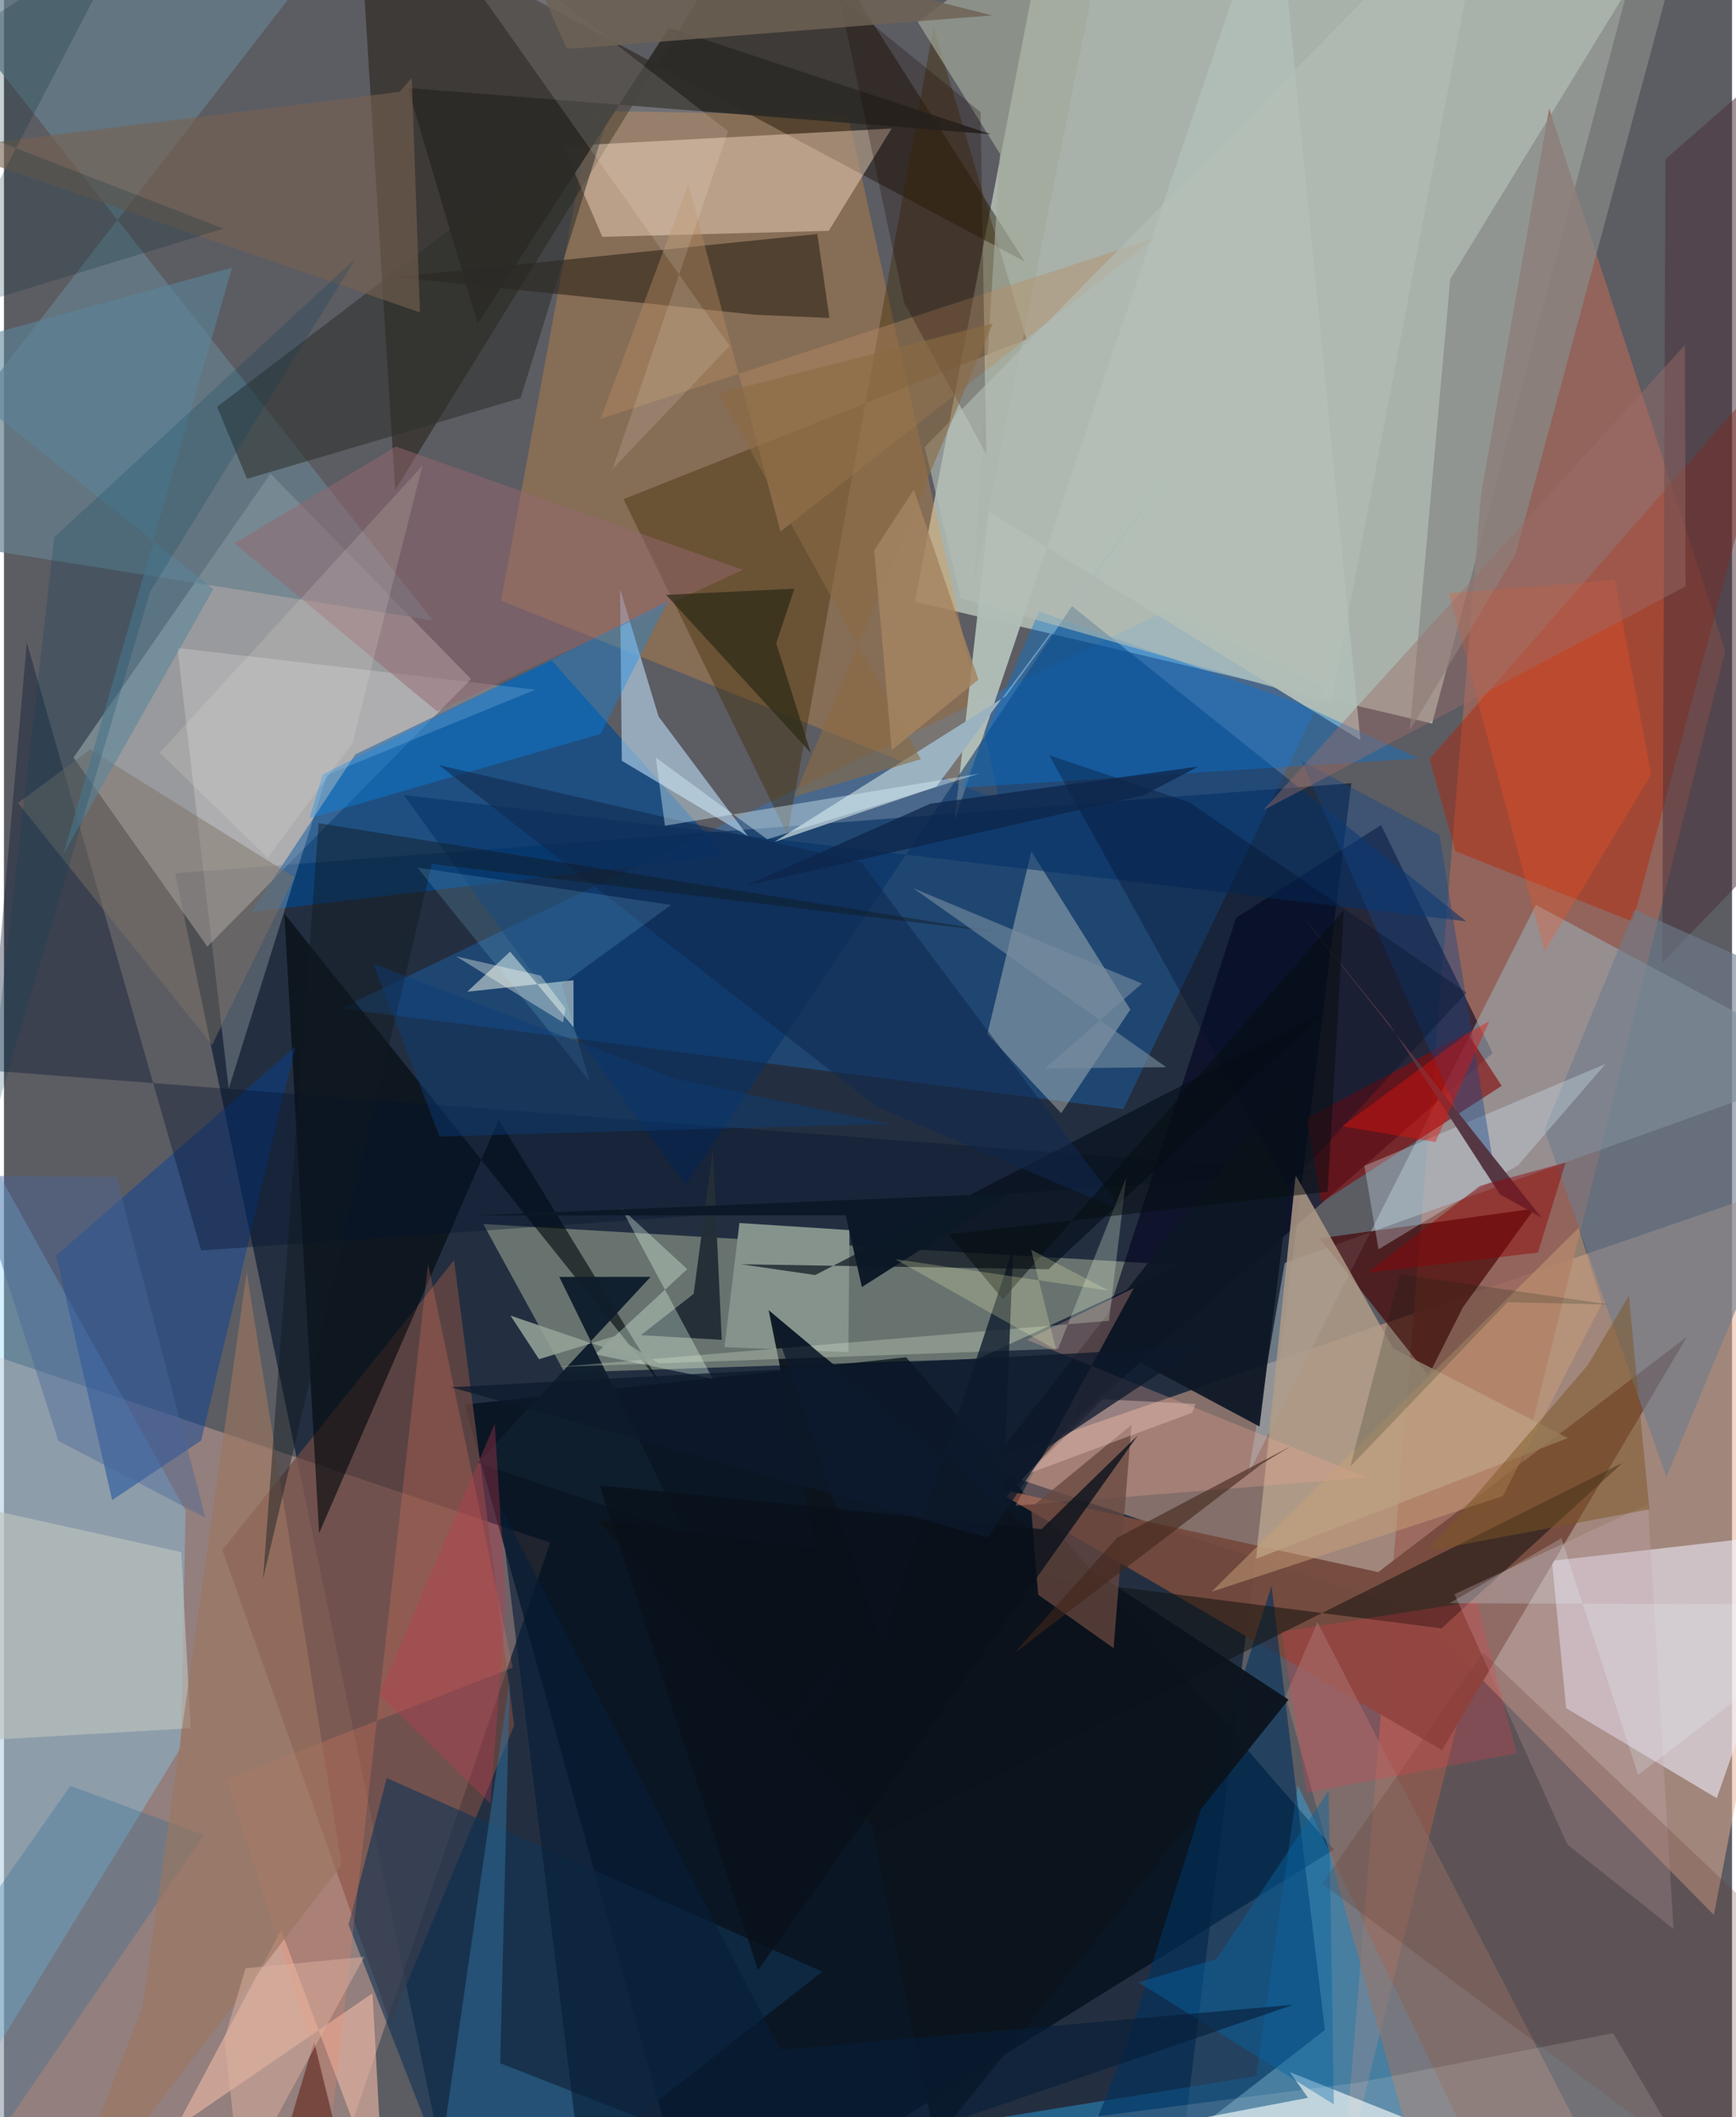 <svg xmlns="http://www.w3.org/2000/svg" width="228" height="278" viewBox="0 0 836 1024"><path fill="#5c5c63" d="M0 0h836v1024H0z"/><path fill="#deefde" fill-opacity=".58" d="M800.622-62l-109.72 411.939-250.237-58.911 59.41-308.745z"/><path fill="#1f2c3f" fill-opacity=".925" d="M651.824 378.801l-81.109 655.118L220.791 1086 82.839 422.361z"/><path fill="#e6b095" fill-opacity=".494" d="M898 560.892L469.826 708.316l212.841 71.18L827.191 926.19z"/><path fill="#fdc4af" fill-opacity=".345" d="M155.824 1063.517l108.434-317.405-319.966-107.52-6.292 388.08z"/><path fill="#cfd1d2" fill-opacity=".525" d="M98.385 457.859l-64.733-91.462 95.283-137.306 97.053 99.36z"/><path fill="#9b6559" fill-opacity=".851" d="M832.766 314.75L747.542 52.455l-33.016 186.88-67.083 817.232z"/><path fill="#f6ffcf" fill-opacity=".325" d="M231.872 592.008l39.369 71.863 199.888-6.653 98.148-45.358z"/><path fill="#178cff" fill-opacity=".255" d="M639.49 332.53l-97.998 203.92-378.38-48.686 398.53-191.972z"/><path fill="#000c19" fill-opacity=".71" d="M643.483 894.549L335.864 1086 222.95 679.34l213.466-22.879z"/><path fill="#ed9636" fill-opacity=".286" d="M284.27 53.622l124.085 2.137 73.23 331.333-241.109-96.535z"/><path fill="#1a1100" fill-opacity=".443" d="M493.773 126.475L373.77-62 189.268 237.013 171.626-45.923z"/><path fill="#00011c" fill-opacity=".576" d="M666.175 399.058l-70.09 44.865-78.946 243.65L720.206 509.33z"/><path fill="#f0effd" fill-opacity=".565" d="M748.862 754.928l6.868 71.24 72.869 43.58 45.174-129.06z"/><path fill="#9baab2" fill-opacity=".608" d="M741.123 437.66l144.801 77.821-266.339 95.35-17.732 102.296z"/><path fill="#85d8ff" fill-opacity=".345" d="M87.877 730.64L-62 460.738V1086L85.544 845.308z"/><path fill="#754a3d" fill-opacity=".937" d="M664.844 760.376L814.2 646.531 695.721 846.473l-219.169-127.34z"/><path fill="#01498f" fill-opacity=".663" d="M170.044 364.815l-50.237 76.188 229.274-27.198-84.192-94.411z"/><path fill="#ffe2cb" fill-opacity=".435" d="M270.48 70.681l158.956-8.518-30.422 49.479-109.514 2.904z"/><path fill="#2bb4fd" fill-opacity=".388" d="M605.842 1004.151l20.042-140.579 87.104 181.376-471.148 17.946z"/><path fill="#724a43" fill-opacity=".702" d="M246.815 834.513l-59.878 144.05-81.286-228.936 112.098-140.071z"/><path fill="#f7f6e0" fill-opacity=".322" d="M544.917 488.257l-33.45 50.149-35.745-38.187 21.313-88.418z"/><path fill="#ba2100" fill-opacity=".42" d="M861.691 170.494L689.661 367.05l12.48 44.639 85.828 34.073z"/><path fill="#430101" fill-opacity=".655" d="M705.855 632.205l-16.725 33.137-52.61-66.397 103.927-14.386z"/><path fill="#b0bdb7" fill-opacity=".976" d="M615.134-62L459.845 396.892l16.672-149.426L656.21 357.98z"/><path fill="#432d06" fill-opacity=".412" d="M494.604 164.078L299.719 241.41l79.306 162.314L449.698 12.92z"/><path fill="#66818e" fill-opacity=".694" d="M-62-42.202l219.654 15.818L-62 257.47l269.403 42.605z"/><path fill="#b9d9f3" fill-opacity=".612" d="M298.066 284.92l18.598 61.595 43.257 57.956-61.018-36.51z"/><path fill="#053168" fill-opacity=".553" d="M516.627 293.152L707.362 445.62l-513.943-61.113 136.29 188.595z"/><path fill="#00070b" fill-opacity=".604" d="M239.315 541.63l-86.87 199.943-16.814-299.708 182.353 227.866z"/><path fill="#00325f" fill-opacity=".612" d="M639.037 981.845l-25.821-214.888-70.209 222.372L504.532 1086z"/><path fill="#054199" fill-opacity=".455" d="M52.347 725.521l43.036-28.802 45.466-190.297L25.266 607.246z"/><path fill="#261d12" fill-opacity=".545" d="M399.323 153.793l-35.476-1.524-174.312-18.261 203.946-20.82z"/><path fill="#b19c88" fill-opacity=".831" d="M605.784 753.911l150.733-58.383-84.377-43.278-47.272-83.84z"/><path fill="#f6fdfd" fill-opacity=".635" d="M800.892 1073.318l-178.816-71.095 8.802 12.404-186.142 35.424z"/><path fill="#000f2b" fill-opacity=".349" d="M633.9 566.998L95.404 604.8l-84.34-294.074-18.256 207.031z"/><path fill="#9bb2c0" d="M484.744 336.672l-111.992 70.532L451.04 380.5l118.12-158.862z"/><path fill="#fbf6f1" fill-opacity=".22" d="M83.931 313.414l24.805 213.142 47.54-151.784 100.863-41.195z"/><path fill="#123455" fill-opacity=".604" d="M185.194 859.989l-18.499 70.981L227.162 1086 395.89 953.618z"/><path fill="#840a0b" fill-opacity=".627" d="M724.55 525.187l-16.757-25.772-77.436 41.5 6.99 40.678z"/><path fill="#878987" fill-opacity=".714" d="M680.111 353.198l19.557-218.233L820.207-62 731.25 268.098z"/><path fill="#ebf1e6" fill-opacity=".525" d="M275.518 474.114l-51.397 5.555 20.727-19.39 30.727 36.653z"/><path fill="#0077d8" fill-opacity=".384" d="M500.75 295.727l125.605 44.463 58.15 26.635-220.92 14.098z"/><path fill="#2d2f2b" fill-opacity=".541" d="M103.116 196.766l14.47 34.843 132.364-39.084 43.664-140.79z"/><path fill="#e7b5a3" fill-opacity=".647" d="M83.151 1029.228l95.135-65.158 5.588 102.069-49.829-132.584z"/><path fill="#0f100d" fill-opacity=".514" d="M695.433 787.581l87.766-80.169-359.421 179.666-136.434-151.75z"/><path fill="#85938c" d="M355.807 591.534l53.24 3.432-.543 59.019-59.938-2.409z"/><path fill="#0d1725" fill-opacity=".933" d="M545.91 657.092L340.349 882.474 629.186 514.3l-21.79 175.647z"/><path fill="#eea892" fill-opacity=".294" d="M546.626 622.964l-51.849 25.05 165.168 66.64-170.656 13.597z"/><path fill="#8f766e" fill-opacity=".663" d="M694.196 1086l-74.2-265.716 15.432-35.675L791.114 1086z"/><path fill="#060f1b" fill-opacity=".663" d="M356.58 611.472l148.776 2.424L639.21 489.138 392.468 616.7z"/><path fill="#a2a89a" fill-opacity=".682" d="M469.013 283.828L537.65-59.703l-95.64 70.261 39.853 63.84z"/><path fill="#4a313a" fill-opacity=".522" d="M898-5.41l-94.19 82.39-1.56 388.687L898 366.4z"/><path fill="#bdc4bf" fill-opacity=".639" d="M-16.276 842.074L-38.15 723.265l123.9 27.425 4.592 85.188z"/><path fill="#b68d64" fill-opacity=".416" d="M556.756 115.155L375.659 257.107l-44.513-168.13-42.536 113.61z"/><path fill="#6e7c8c" fill-opacity=".596" d="M898 488.67l-109.113-48.684-43.665 106.399 59.026 168.008z"/><path fill="#dbf3ff" fill-opacity=".302" d="M732.522 563.526l-67.57 40.735-6.811-40.395 116.74-49.345z"/><path fill="#ff8261" fill-opacity=".216" d="M159.144 1021.103L205.16 611.32l40.97 195.256L107.75 860.7z"/><path fill="#0b131c" fill-opacity=".922" d="M450.498 1035.376l-80.56-401.687 127.97 107.094 123.535 81.289z"/><path fill="#30709c" fill-opacity=".514" d="M204.93 1086l39.737-273.4-4.598 185.291 104.394 41.008z"/><path fill="#252f38" fill-opacity=".992" d="M333.65 625.793l-25.52 19.982 39.124 2.263-4.308-92.05z"/><path fill="#674740" fill-opacity=".761" d="M536.81 797.161l-36.472-25.84-3.44-42.182 48.573-40.007z"/><path fill="#95676e" fill-opacity=".49" d="M209.495 344.038l-97.986-81.265 78.124-46.8 167.863 59.63z"/><path fill="#c3a8b1" fill-opacity=".329" d="M701.71 771.065l54.644 121.02 51.313 40.896-12.35-205.4z"/><path fill="#e8ffed" fill-opacity=".329" d="M330.545 613.84l-31.919-29.471 44.298 82.53-56.94-11.859z"/><path fill="#008cfa" fill-opacity=".329" d="M288.657 354.976l-140.823 40.739 6.325-21.123 167.007-83.779z"/><path fill="#12458a" fill-opacity=".396" d="M721.979 571.76l-6.653-6.499L627.6 367.833l66.818 36.006z"/><path fill="#2d2a26" fill-opacity=".929" d="M195.408 42.557l33.763 113.95 92.56-143.093L477.48 64.932z"/><path fill="#786151" fill-opacity=".596" d="M201.255 151.13L-27.778 71.815 191.445 44.43l5.837-6.76z"/><path fill="#caa17a" fill-opacity=".498" d="M761.784 593.87l11.272 36.542-47.95 93.212-140.912 46.25z"/><path fill="#296b97" fill-opacity=".302" d="M-29.855 1072.454L96.653 887.53l-64.578-23.774-53.467 76.477z"/><path fill="#1a0400" fill-opacity=".259" d="M475.232 219.745l-39.726-73.37L404.188-1.232l68.262 55.484z"/><path fill="#101e2d" fill-opacity=".973" d="M329.278 741.298l-60.631-123.71 44.192-.002-83.53 89.867z"/><path fill="#62372c" fill-opacity=".231" d="M891.9 966.809l-29.707 111.3-224.54-167.073 77.858-111.662z"/><path fill="#10284e" fill-opacity=".553" d="M541.507 585.897L422.42 535.43 210.442 370.066l204.351 47.052z"/><path fill="#ff551c" fill-opacity=".267" d="M699.103 286.918l80.163-6.37 17.572 94.026-51.51 85.685z"/><path fill="#7e7266" fill-opacity=".478" d="M100.668 505.45l39.835-81.195-98.757-61.768-34.974 25.88z"/><path fill="#7d5623" fill-opacity=".49" d="M795.986 729.983l-106.995 20.122 77.237-89.895 19.858-33.486z"/><path fill="#9c755f" fill-opacity=".631" d="M163.279 901.973L21.86 1086l45.19-115.198 50.384-355.541z"/><path fill="#dbf6ff" fill-opacity=".396" d="M319.774 399.362l-4.427-32.956 53.875 39.524 102.683-31.763z"/><path fill="#2e2a17" fill-opacity=".714" d="M382.38 284.727l-62.053 2.991 69.996 76.416-16.721-53.011z"/><path fill="#fffffd" fill-opacity=".129" d="M294.447 226.868l56.61-59.537L188.709-62 350.325 63.476z"/><path fill="#000f2b" fill-opacity=".337" d="M573.453 388.013l-67.776-22.703 115.427 208.456 86.408-93.66z"/><path fill="#0566a4" fill-opacity=".439" d="M643.377 1017.823l-94.54-59.022 37.871-11.386 54.149-81.431z"/><path fill="#5a859a" fill-opacity=".58" d="M-41.223 171.178l142.514 113.726-72.6 128.452 81.651-283.934z"/><path fill="#e2efd7" fill-opacity=".286" d="M534.58 638.825l8.355-69.294-32.98 82.853-242.897 8.82z"/><path fill="#0d192c" fill-opacity=".765" d="M488.23 603.614l-4.945 125.011-112.8-94.107 54.354 160.21z"/><path fill="#9c6d68" fill-opacity=".431" d="M609.244 391.827l25.887-13.523 178.376-94.69-.283-116.818z"/><path fill="#b3beb6" fill-opacity=".616" d="M462.948 289.442l-17.508-73.233L718.66-62l-76.684 402.375z"/><path fill="#95a297" fill-opacity=".867" d="M245.07 636.325l76.362 26.03-25.76-16.19-36.825 11.22z"/><path fill="#fe374b" fill-opacity=".208" d="M618.074 789.212l94.347-14.81 19.446 73.619-101.65 19.071z"/><path fill="#101922" fill-opacity=".439" d="M152.208 398.146l329.383 52.859L207 417.835l-81.642 345.763z"/><path fill="#563744" fill-opacity=".996" d="M723.723 577.656l20.048 11.221-116.49-146.912 43.232 53.714z"/><path fill="#94e0ff" fill-opacity=".157" d="M283.173 522.676l-83.148-103.041L322.75 437.69l-52.836 38.45z"/><path fill="#071d38" fill-opacity=".62" d="M375.553 991.41l248.258-21.78L283.633 1086l-43.876-358.262z"/><path fill="#033d5b" fill-opacity=".216" d="M24.375 259.826l-34.44 299.432L70.71 286.213l99.487-161.26z"/><path fill="#6e6255" fill-opacity=".827" d="M238.63-53.086l33.424 76.19 2.147.486L478.017 7.446z"/><path fill="#778d9f" fill-opacity=".604" d="M503.586 516.773l58.687-.625-122.327-86.524 110.551 46.09z"/><path fill="#c13b52" fill-opacity=".337" d="M181.52 819.65l53.758 52.62 7.535-96.122-5.392-87.474z"/><path fill="#42261a" fill-opacity=".596" d="M488.575 799.776l49.88-55.968 84.029-44.292-14.233 8.722z"/><path fill="#e8c2ba" fill-opacity=".412" d="M531.567 676.8l44.95 2.207-1.742 4.298-79.514 29.547z"/><path fill="#8f0006" fill-opacity=".447" d="M755.481 562.277l-13.389 43.531-82.62 9.86 54.541-42.11z"/><path fill="#e4120a" fill-opacity=".408" d="M692.526 552.35l-45.103-7.615 61.422-45.503 9.677-5.242z"/><path fill="#0c3c78" fill-opacity=".451" d="M324.976 521.84l102.912 21.698-217.214 6.177-31.935-83.521z"/><path fill="#fffef7" fill-opacity=".133" d="M839.166 1086H47.35l607.992-78.76 123.14-23.839z"/><path fill="#8b6b42" fill-opacity=".592" d="M345.848 190.232l97.698 176.99-61.202 18.144 96.003-228.948z"/><path fill="#a48561" fill-opacity=".816" d="M429.49 362.782l41.917-34.065-31.21-91.893-19.195 29.377z"/><path fill="#4b669b" fill-opacity=".424" d="M54.34 569.262l-69.17-.596 41.162 128.25 71.152 37.173z"/><path fill="#08101a" fill-opacity=".769" d="M364.8 952.903l183.744-258.69-46.619 45.4-213.704-21.212z"/><path fill="#652519" fill-opacity=".608" d="M131.57 1049.332l18.5-61.958 21.09 87.11L122.735 1086z"/><path fill="#0c192d" fill-opacity=".749" d="M216.31 670.96l259.627 72.753 29.283-43.868 73.158-48.534z"/><path fill="#fdfef2" fill-opacity=".353" d="M270.497 494.547l-51.714-31.96 40.823 9.25 12.016 15.974z"/><path fill="#070c0f" fill-opacity=".51" d="M640.362 576.413l7.826-136.254-164.923 188.243-26.384-31.395z"/><path fill="#fff9ed" fill-opacity=".141" d="M75.387 364.078l127.027-138.78-33.873 134.199-40.964 55.354z"/><path fill="#e6f7ff" fill-opacity=".22" d="M898 776.04l-198.656-.604 54.11-31.479 37.13 114.486z"/><path fill="#041d0b" fill-opacity=".184" d="M675.297 616.333l-23.948 92.93 76.05-79.431 49.452 1.139z"/><path fill="#0c1827" fill-opacity=".969" d="M228.687 587.864l257.733-10.66-71.385 45.283-7.822-34.677z"/><path fill="#0d2549" fill-opacity=".741" d="M358.973 428.347l192.364-43.722 26.453-13.893-129.59 17.977z"/><path fill="#ddb19f" fill-opacity=".498" d="M174.273 946.458l-60 109.768-7.515-70.542 10.147-33.716z"/><path fill="#032b32" fill-opacity=".22" d="M61.775-35.801l-99.014 190.214 143.5-43.833L-62 45.44z"/><path fill="#fcfebe" fill-opacity=".224" d="M431.164 609l77.875 43.929-12.11-48.457 37.5 19.748z"/></svg>
